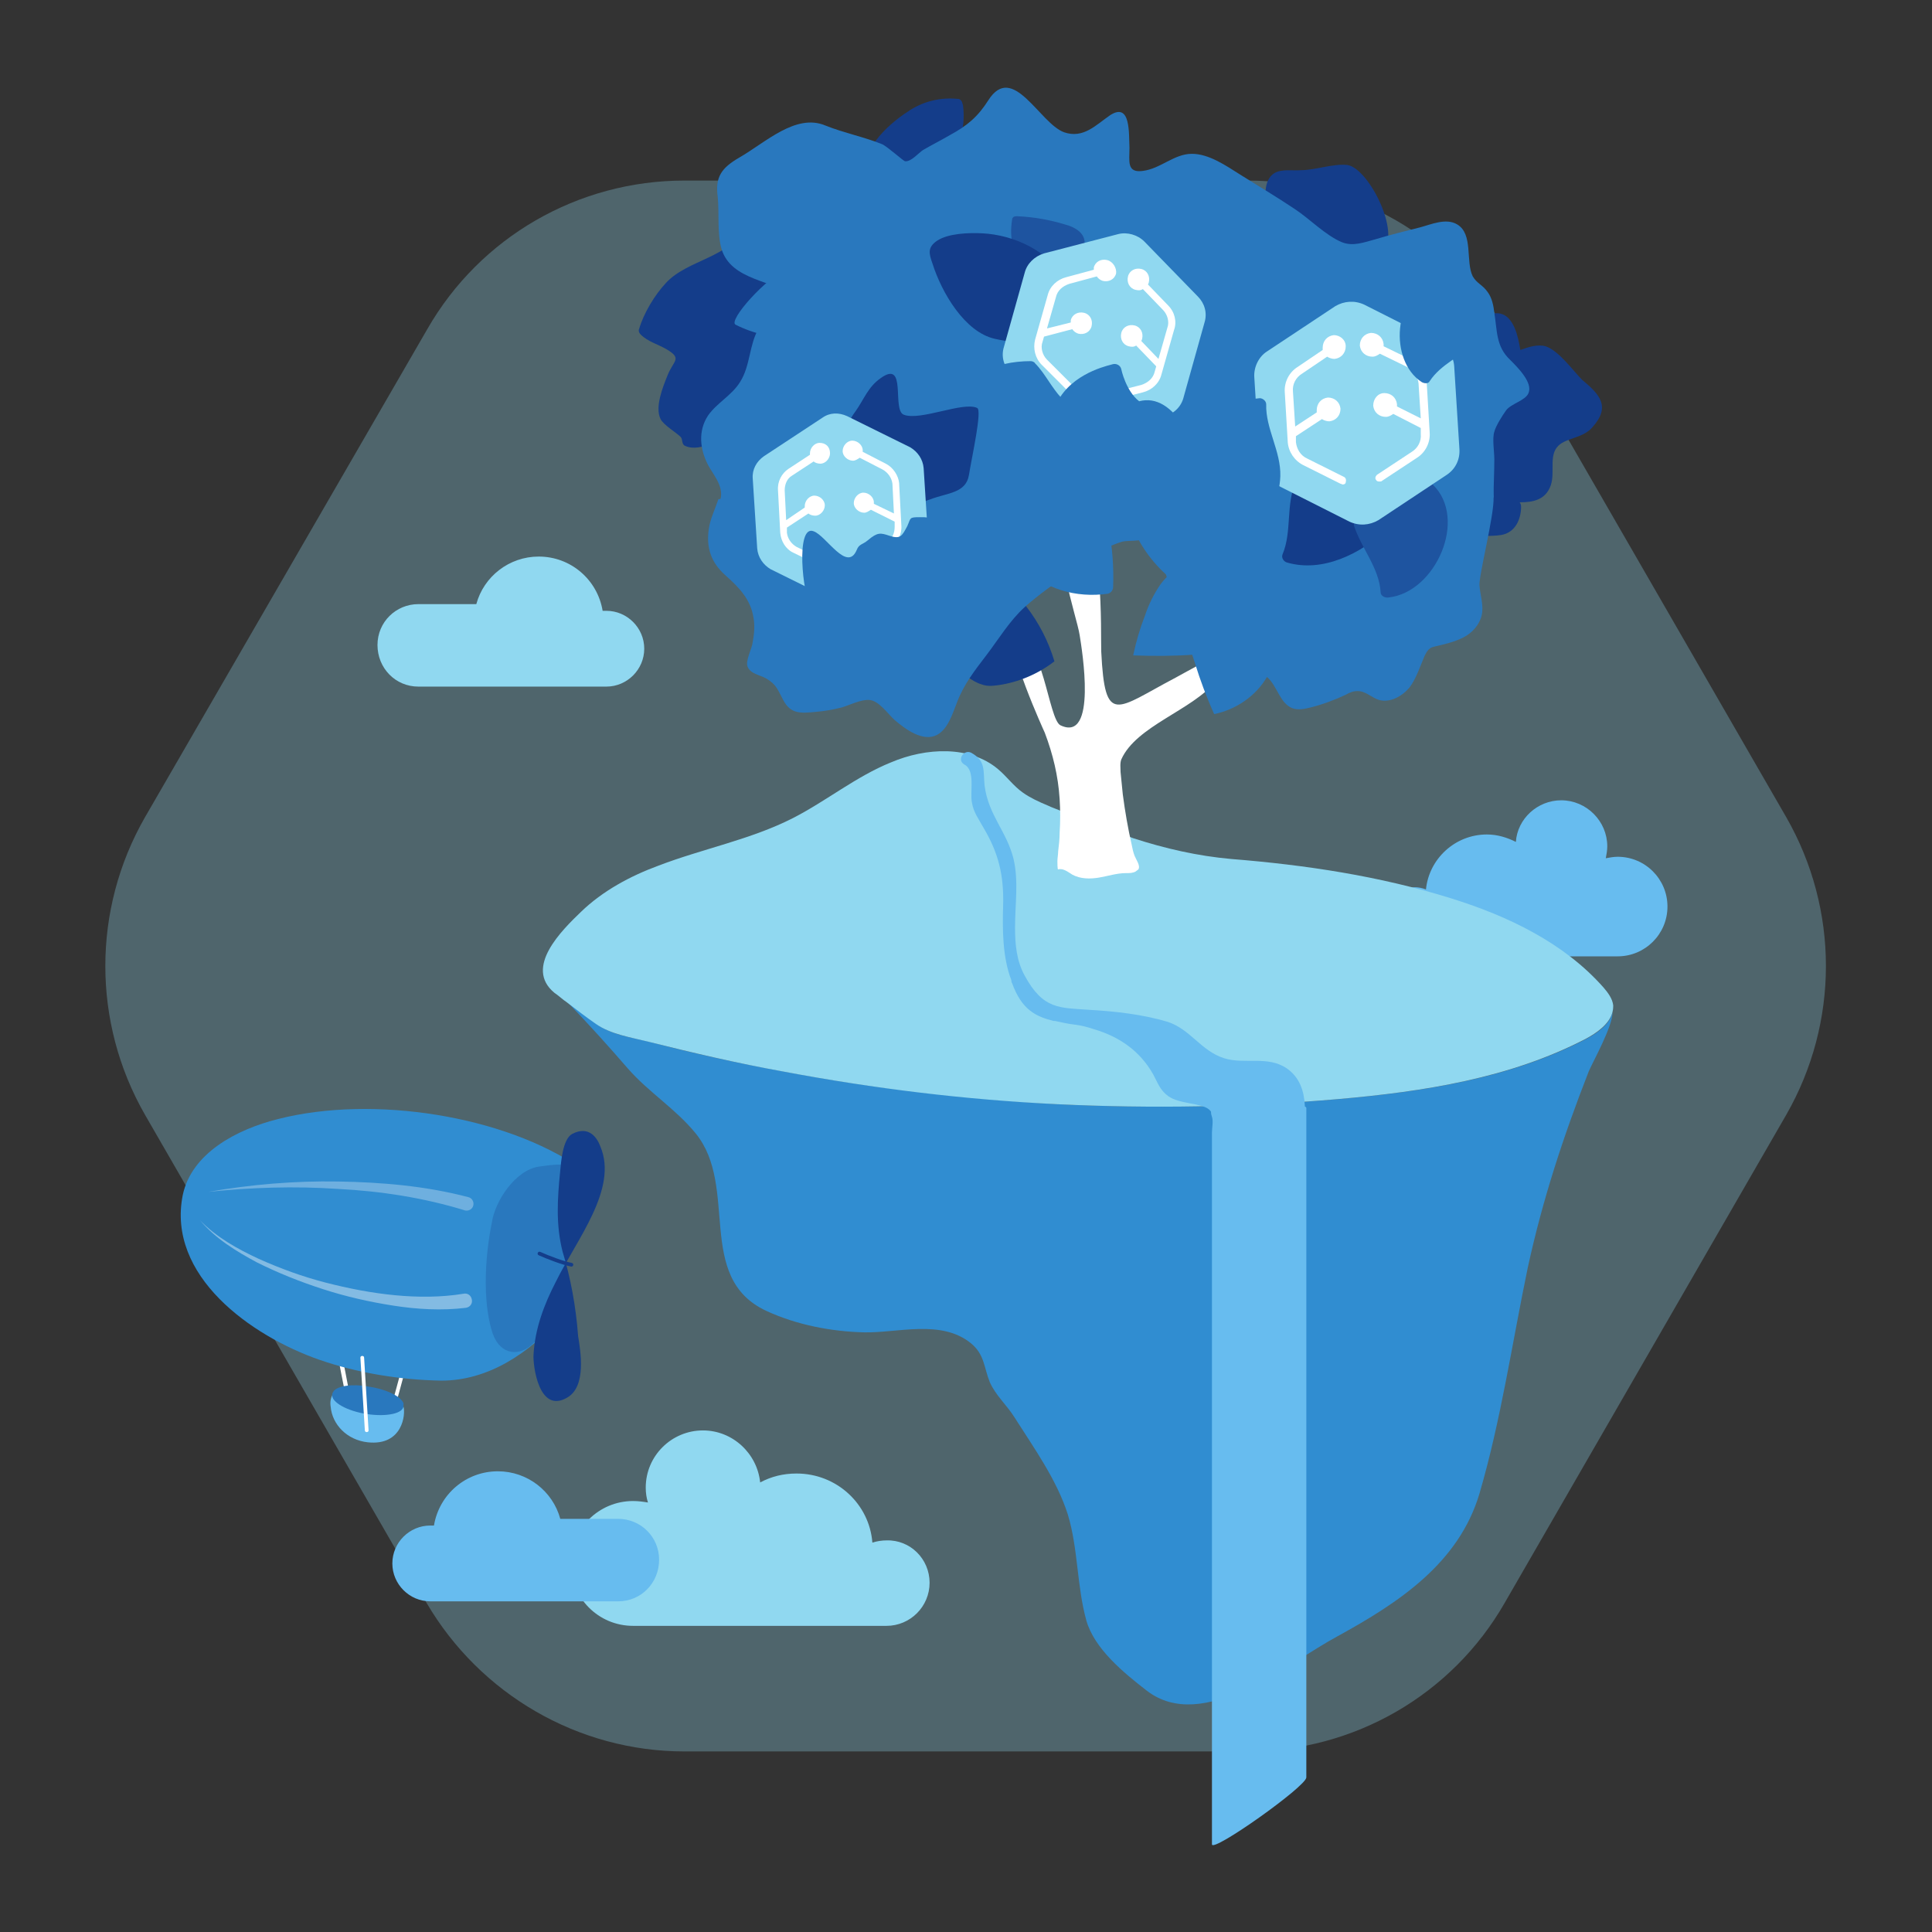 <?xml version="1.0" encoding="utf-8"?>
<!-- Generator: Adobe Illustrator 21.1.0, SVG Export Plug-In . SVG Version: 6.00 Build 0)  -->
<svg version="1.1" id="Layer_1" xmlns="http://www.w3.org/2000/svg" xmlns:xlink="http://www.w3.org/1999/xlink" x="0px" y="0px"
	 viewBox="0 0 260 260" style="enable-background:new 0 0 260 260;" xml:space="preserve">
<rect x="0" y="0" width="260" height="260" fill="#333333" stroke="none"/>
<style type="text/css">
	.st0{opacity:0.3;fill:#90D8F0;}
	.st1{fill:#67BCEF;}
	.st2{fill:#143D8A;}
	.st3{fill:#90D8F0;}
	.st4{fill:#FFFFFF;}
	.st5{fill:#308DD1;}
	.st6{opacity:0.4;}
	.st7{opacity:0.3;}
	.st8{fill:#2978BE;}
	.st9{fill:none;stroke:#143D8A;stroke-width:0.5;stroke-linecap:round;stroke-linejoin:round;stroke-miterlimit:10;}
	.st10{fill:#1E54A0;}
</style>
<g>
	<path class="st0" d="M92.1,235.7h75.8c14.3,0,27.5-7.6,34.6-20l37.9-65.7c7.1-12.4,7.1-27.6,0-40l-37.9-65.7
		c-7.1-12.4-20.4-20-34.6-20l-75.8,0c-14.3,0-27.5,7.6-34.6,20L19.5,110c-7.1,12.4-7.1,27.6,0,40l37.9,65.7
		C64.6,228,77.8,235.7,92.1,235.7z"/>
	<path class="st1" d="M185.8,124.1c0,2.6,2.1,4.6,4.6,4.6h27.3c3.7,0,6.7-3,6.7-6.7c0-3.7-3-6.7-6.7-6.7c-0.5,0-1.1,0.1-1.6,0.2
		c0.1-0.5,0.2-1.1,0.2-1.6c0-3.4-2.8-6.2-6.2-6.2c-3.2,0-5.9,2.5-6.1,5.6c-1.2-0.6-2.5-1-3.9-1c-4.3,0-7.8,3.3-8.2,7.4
		c-0.5-0.2-1-0.3-1.5-0.3C187.8,119.5,185.8,121.6,185.8,124.1z"/>
	<g>
		<g>
			<g>
				<path class="st2" d="M116.5,24.4c-1.2-4.6,4.1-8.4,6-9.6c1.9-1.2,4.1-1.7,6.3-1.5c0.1,0,0.3,0,0.4,0.1c0.3,0.2,0.3,0.5,0.4,0.8
					c0.4,3.1-0.6,6.3-2.7,8.6L116.5,24.4z"/>
			</g>
			<path class="st3" d="M125.1,213c0,3.2-2.6,5.8-5.8,5.8H85.2c-4.7,0-8.4-3.8-8.4-8.4c0-4.7,3.8-8.4,8.4-8.4c0.7,0,1.4,0.1,2,0.2
				c-0.2-0.6-0.3-1.3-0.3-2c0-4.3,3.5-7.7,7.7-7.7c4,0,7.3,3.1,7.7,7c1.5-0.8,3.1-1.2,4.9-1.2c5.4,0,9.8,4.1,10.2,9.3
				c0.6-0.2,1.3-0.3,1.9-0.3C122.5,207.2,125.1,209.8,125.1,213z"/>
			<path class="st1" d="M52.8,210.4c0,2.8,2.3,5.1,5.1,5.1h25.3c3.1,0,5.5-2.5,5.5-5.6s-2.5-5.5-5.5-5.5h-7.8
				c-1-3.7-4.4-6.4-8.4-6.4c-4.3,0-7.9,3.1-8.6,7.3c-0.2,0-0.3,0-0.5,0C55.1,205.3,52.8,207.6,52.8,210.4z"/>
			<g>
				<g>
					<path class="st4" d="M47.4,189.5c-0.6-3.2-1.2-6.4-1.9-9.6c-0.1-0.3-0.5-0.2-0.5,0.1c0.6,3.2,1.2,6.4,1.9,9.6
						C47,190,47.5,189.8,47.4,189.5L47.4,189.5z"/>
				</g>
			</g>
			<g>
				<g>
					<path class="st4" d="M53.1,189.6c0.9-3.2,1.7-6.3,2.6-9.5c0.1-0.3-0.4-0.4-0.5-0.1c-0.9,3.2-1.7,6.3-2.6,9.5
						C52.5,189.7,53,189.9,53.1,189.6L53.1,189.6z"/>
				</g>
			</g>
			<g>
				<path class="st5" d="M217,136.2c0.1,1.8-2.7,6.8-3.2,8c-3.4,8.7-6.2,17.2-8.2,26.4c-2.1,10.1-3.6,20.5-6.5,30.4
					c-2.8,9.4-10.9,14.7-19.1,19.2c-6.7,3.6-18.1,13.2-25.7,7.3c-3.1-2.4-7-5.6-8.1-9.4c-1.3-4.7-1.1-9.7-2.5-14.3
					c-1.5-4.7-4.6-9-7.2-13.1c-1-1.6-2.5-2.9-3.3-4.7c-0.8-2-0.7-3.7-2.5-5.2c-4-3.3-9.9-1.4-14.4-1.5c-4.4-0.1-9.1-1-13.2-2.9
					c-9.6-4.5-3.6-16.7-9.5-23.9c-2.7-3.3-6.3-5.5-9.1-8.7c-2.6-3-5.3-6-8.1-8.9c0,0,0,0,0,0c1.3,1,2.6,1.9,3.9,2.9
					c2,1.5,4.7,1.8,7.1,2.4c6,1.6,12.1,2.9,18.1,4c12.2,2.3,24.5,3.7,36.9,4.4c12.6,0.6,25.3,0.4,37.9-0.7c11.4-1,23-2.8,33.2-8.1
					C215,139,216.7,137.8,217,136.2z"/>
			</g>
			<g>
				<path class="st3" d="M217,136.2c-0.4,1.6-2.1,2.8-3.6,3.6c-10.2,5.3-21.8,7.1-33.2,8.1c-12.6,1.1-25.3,1.3-37.9,0.7
					c-12.4-0.6-24.7-2.1-36.9-4.4c-6.1-1.1-12.1-2.5-18.1-4c-2.4-0.6-5.1-1-7.1-2.4c-1.3-0.9-2.6-1.9-3.9-2.9c0,0,0,0,0,0
					c-0.6-0.4-1.1-0.9-1.7-1.3c-4.1-3.4,1-8.4,3.6-10.9c2.9-2.8,6.6-4.8,10.4-6.2c6-2.3,12.4-3.5,18.1-6.4c4.5-2.3,8.5-5.6,13.2-7.5
					c4.7-2,10.6-2.3,14.4,0.9c1.2,1,2.1,2.3,3.4,3.2c1,0.7,2.1,1.2,3.3,1.7c0.6,0.3,1.3,0.5,1.9,0.8l9.6,3.6
					c4.3,1.4,8.7,2.4,13.2,2.8c10,0.8,20,2.3,29.6,5.3c7.7,2.4,15.2,6,20.5,12c0.6,0.7,1.2,1.5,1.3,2.4
					C217.1,135.5,217.1,135.8,217,136.2z"/>
			</g>
			<g>
				<g>
					<path class="st1" d="M175.8,149.1v90.1c0,1.2-12.7,10.2-12.7,9v-95.8c0-0.6,0.2-1.5,0-2.1c-0.3-0.9,0.1-0.5-0.4-1
						c-1.1-0.9-4-0.7-5.5-1.8c-1.1-0.8-1.4-1.8-2-2.9c-1.8-3.2-4.6-5.1-8-6.1c-0.9-0.3-1.7-0.5-2.5-0.6c-0.9-0.1-1.8-0.3-2.7-0.5
						c-0.1,0-0.1,0-0.2,0c-2.4-0.6-4.3-1.5-5.6-5.1c-0.1-0.1-0.1-0.3-0.1-0.4c-1.2-3.1-1.2-6.9-1.1-10.1c0.1-4-0.6-7-2.7-10.5
						c-0.6-1.1-1.3-2-1.5-3.3c-0.3-1.4,0.5-4.3-1-5.1c-1.1-0.6-0.1-2.1,0.9-1.6c2,1.1,1.6,2.4,1.8,4.4c0.5,4,3,6.2,3.9,9.9
						c0.7,3,0.2,6.1,0.2,9.2c0,2.3,0.2,4.5,1.3,6.5c2.5,4.6,4.7,4.3,8.7,4.6c3.5,0.2,7.1,0.6,10.5,1.6c3.1,1,4.5,3.9,7.6,4.9
						c2.8,0.9,5.9-0.4,8.5,1.4c1.7,1.2,2.3,3,2.4,5c0,0,0,0.1,0,0.1c0,0,0,0,0,0C175.8,149,175.8,149.1,175.8,149.1z"/>
				</g>
			</g>
			<g>
				<path class="st5" d="M78.1,157.2l-0.1,0.4l-3,19.9c-1.7,2.3-4.1,4.3-6.7,5.8c-2.8,1.6-5.8,2.5-8.9,2.5c-5.5-0.1-11.2-1-16.4-2.8
					c-9.2-3.2-20.6-11.3-18.4-22.2c1.2-5.6,7.2-8.8,12.8-10.2C50.3,147.3,68,150.2,78.1,157.2z"/>
			</g>
			<g class="st6">
				<path class="st4" d="M26.9,164.2c2.2,2.3,5.1,3.9,7.9,5.2c2.9,1.3,5.9,2.4,9,3.2c3.1,0.8,6.2,1.4,9.3,1.7
					c3.1,0.3,6.3,0.3,9.3-0.2l0,0c0.5-0.1,1,0.2,1.1,0.8c0.1,0.5-0.2,1-0.8,1.1c0,0,0,0,0,0c-3.3,0.4-6.6,0.2-9.8-0.3
					c-3.2-0.5-6.3-1.2-9.4-2.2c-3.1-1-6.1-2.2-8.9-3.6C31.8,168.4,29,166.7,26.9,164.2z"/>
			</g>
			<g class="st7">
				<path class="st4" d="M28,160.4c5.8-1,11.6-1.5,17.5-1.4c5.9,0.1,11.8,0.6,17.5,2.1c0.5,0.1,0.8,0.6,0.7,1.1
					c-0.1,0.5-0.6,0.8-1.1,0.7c0,0,0,0,0,0c-5.5-1.7-11.3-2.6-17.1-2.9C39.6,159.6,33.8,159.8,28,160.4z"/>
			</g>
			<g>
				<path class="st4" d="M140.6,98.6c1.1,2.9,1.8,5.8,2,8.9c0.1,1.5,0.1,3.1,0,4.6c0,0.8-0.1,1.7-0.2,2.5c0,0.4-0.1,0.9-0.1,1.3
					c0,0.1,0,1.2,0.1,1.1c0.7-0.2,1.4,0.4,1.9,0.7c1.1,0.6,2.4,0.6,3.6,0.4s2.4-0.6,3.6-0.6c0.5,0,0.9,0,1.3-0.2
					c0.1-0.1,0.3-0.2,0.4-0.3c0.3-0.5-0.3-1.3-0.5-1.8c-0.2-0.5-0.3-1-0.4-1.5c-0.5-2.2-0.9-4.5-1.2-6.8c-0.1-1-0.2-2-0.3-3
					c0-0.5-0.1-1.2,0.1-1.7c2-4.5,9.5-6.6,12.7-10.5c6-7.2-2.6-2-5.4-0.5c-8,4.2-9.5,6.6-10-3.5c-0.1-2,0.5-18.9-3.8-16.9
					c-3.4,1.5,0.5,12,0.9,14.7c0.3,1.9,2.4,14.5-2.6,12.1c-1.6-0.8-2.4-12.1-5.9-11.4C135.2,86.7,140.5,98.4,140.6,98.6z"/>
			</g>
			<path class="st8" d="M78,157.5l-3,19.9c-1,1.4-2.3,2.6-3.6,3.7c-1.8,1.5-4.4,1.2-5.3-2.3c-1.7-6.3,0.1-14.3,0.1-14.3
				c0.4-2.8,3.1-7,6.3-7.5C74.7,156.7,76.4,156.4,78,157.5z"/>
			<g>
				<path class="st2" d="M75.7,168.4c-0.9-3.6-0.7-7-0.3-10.9c0.1-1,0.3-4.2,1.6-4.9c2.3-1.2,3.4,0.6,3.8,1.7
					c2.4,5.7-3.2,12.5-6,18.2c-1.6,3.1-2.8,6.3-3,9.8c-0.1,1.4,0.7,8,4.5,5.8c2.7-1.5,1.8-6.4,1.5-8.3
					C77.5,175.8,76.8,172,75.7,168.4z"/>
			</g>
			<path class="st9" d="M72.6,168.7c1.1,0.5,3.2,1.3,4.3,1.5"/>
			<path class="st1" d="M49.5,194.1c-2.8-0.3-4.8-2.4-5-4.8c-0.1-0.6,0-1.2,0.3-1.7c0.6-0.1,9.1,1.7,9.5,1.7
				C54.6,190.3,54.2,194.6,49.5,194.1z"/>
			<path class="st8" d="M54.3,189.2c0,1-2.2,1.5-4.9,1.1c-2.7-0.4-4.8-1.6-4.7-2.6c0-0.1,0-0.2,0.1-0.3c0-0.1,0.1-0.1,0.1-0.2
				c0.6-0.7,2.5-1,4.7-0.6c2.1,0.3,3.9,1.1,4.5,1.9c0,0,0,0,0,0c0.1,0.1,0.1,0.2,0.2,0.3c0,0,0,0,0,0
				C54.3,189,54.3,189.1,54.3,189.2z"/>
			<g>
				<g>
					<path class="st4" d="M49.6,192.5c-0.2-3.3-0.4-6.5-0.6-9.8c0-0.3-0.5-0.3-0.5,0c0.2,3.3,0.4,6.5,0.6,9.8
						C49.1,192.8,49.6,192.8,49.6,192.5L49.6,192.5z"/>
				</g>
			</g>
			<g>
				<path class="st2" d="M185.7,34.1c3.3-1.9-1.4-11.5-4.4-11.9c-1.9-0.2-4.3,0.7-6.2,0.7c-1.1,0.1-2.6-0.2-3.6,0.4
					c-2.4,1.5-0.5,6.6-0.3,8.7C171.4,33.3,184.7,34.7,185.7,34.1z"/>
			</g>
			<g>
				<path class="st2" d="M134.7,79.7c1.3-0.3,2.6,0.8,3.4,1.9c1.7,2.2,3,4.7,3.8,7.4c-2.2,1.7-4.8,2.8-7.5,3.2
					c-0.8,0.1-1.5,0.2-2.3-0.1c-0.7-0.2-1.3-0.6-1.9-1c-0.9-0.6-1.9-1.3-2.8-1.9L134.7,79.7z"/>
			</g>
			<g>
				<path class="st2" d="M214.3,57.5c-1.3,1.5-3.5,1.4-4.6,2.5c-1.3,1.3-0.4,3.5-1,5.3c-0.7,2-2.4,2.3-4.2,2.3
					c0.1,0.1,0.2,0.3,0.2,0.6c0,1.7-0.8,3.5-2.7,3.8c-2.7,0.4-5.8-0.3-8.4-1.1c-1.1-0.4-1.4-23.8-0.4-24.4c1.9-1.2,6.4-4.8,8.7-4.3
					c1.8,0.4,2.4,3,2.7,4.9c1.1-0.4,2.3-0.8,3.4-0.5c1.8,0.6,3.7,3.3,4.9,4.5C215.3,53.1,216.8,54.7,214.3,57.5z"/>
			</g>
			<g>
				<g>
					<path class="st2" d="M100.3,30.4c-1.9,4.3-7.8,4.5-10.7,7.7c-1.5,1.6-3,4.1-3.6,6.2c-0.1,0.2,0,0.5,0.2,0.7c1,1,2.3,1.3,3.5,2
						c2.2,1.3,0.9,1.5,0.1,3.6c-0.6,1.5-1.7,4.2-0.9,5.8c0.4,0.8,2.1,1.8,2.7,2.4c0.3,0.3,0.1,1,0.6,1.2c2.1,1,5.5-1.3,7.4-2.1
						C124.7,48.4,108.3,12.5,100.3,30.4L100.3,30.4z"/>
				</g>
			</g>
			<g>
				<g>
					<path class="st8" d="M201,66.9c0-1.7,0.1-3.4,0.1-5.1c0-1-0.3-2.8,0-3.7c0.2-0.8,1.1-2.2,1.6-2.9c0.7-0.9,2.6-1.3,3-2.3
						c0.6-1.4-1.4-3.4-2.5-4.5c-1.9-1.8-1.7-3.9-2.1-6.3c-0.1-0.9-0.3-2-0.9-2.8c-0.7-1-1.4-1.1-2-2.1c-1-2,0.1-5.7-2.1-7
						c-1.5-0.9-3.5,0-5,0.4c-2,0.5-4,1-6,1.6c-1.5,0.4-3,1-4.5,0.4c-2.2-0.9-4.4-3.2-6.4-4.5c-2.4-1.6-4.9-3.1-7.3-4.6
						c-1.9-1.2-4.2-2.8-6.5-2.8c-2.4,0-4.2,2-6.6,2.3c-2.2,0.3-1.8-1.3-1.8-3.1c-0.1-1.9,0.2-6.2-2.6-4.4c-1.9,1.3-3.6,3.2-6.2,2.3
						c-3.3-1.2-6.9-9.5-10.2-4.3c-1.4,2.2-2.8,3.4-5.2,4.7c-1.2,0.7-2.4,1.3-3.6,2c-0.6,0.4-1.6,1.6-2.4,1.5c-0.2,0-2.4-2-3.1-2.3
						c-2.5-1-5.1-1.5-7.6-2.5c-4-1.7-8.1,2.3-11.6,4.3c-2.4,1.4-3.3,2.6-2.9,5.4c0.2,2.2-0.1,4.8,0.5,6.9c1.3,4.3,7,4.2,10.2,6.5
						c-0.1-0.5-0.1-1-0.2-1.5c-1.6,1.9-3.7,3.5-5,5.7c-1.3,2.2-1.1,5-2.5,7.2c-1.1,1.8-3.1,2.8-4.3,4.5c-1.4,2.1-1.1,4.6,0,6.7
						c0.7,1.3,2,2.7,1.7,4.4c-0.1,0.4-0.3-0.1-0.4,0.4c-0.4,1.2-1,2.4-1.2,3.7c-0.4,2.6,0.3,4.6,2.2,6.3c1.8,1.6,3.4,3.2,3.8,5.7
						c0.2,1.1,0.1,2.2-0.1,3.3c-0.1,0.9-1,2.5-0.7,3.3c0.4,1,1.6,1.1,2.5,1.6c1.4,0.8,1.6,1.6,2.3,2.9c1,1.9,2.3,1.8,4.4,1.6
						c1.2-0.1,2.3-0.3,3.5-0.6c1-0.3,2.6-1.1,3.7-1c1.3,0.1,2.5,1.9,3.4,2.7c1.4,1.2,3.8,3,5.7,2c1.5-0.8,2.1-2.9,2.7-4.4
						c0.9-2.4,2.4-4.3,4-6.4c1.6-2.1,3.1-4.6,5.1-6.4c1.9-1.7,4.1-3.2,6.1-4.7c2.1-1.7,4.4-3.3,7-4.1c0.7-0.2,2.7,0,3.2-0.5
						c0.6-0.5,0.7-1.7-0.4-1.8c13.7-0.7,27.5-1.4,41.2-2.7C195.5,67.8,201,67.5,201,66.9z"/>
				</g>
			</g>
			<g>
				<path class="st8" d="M200.3,55.2l0.7,11.7c0.1,2.5-2,10.5-1.9,11.9c0.1,1.3,0.6,2.7,0.3,4c-0.3,1.3-1.3,2.4-2.5,3
					c-1.2,0.6-2.5,0.9-3.8,1.2c-0.3,0.1-0.5,0.1-0.7,0.3c-0.3,0.2-0.5,0.6-0.7,1c-0.6,1.4-1.1,3-2,4.2c-1,1.2-2.6,2.1-4.1,1.7
					c-1-0.3-1.8-1.2-2.9-1.2c-0.6,0-1.1,0.2-1.6,0.5c-1.5,0.7-3.1,1.3-4.7,1.7c-0.8,0.2-1.7,0.4-2.5,0.1c-1.7-0.7-2-3-3.4-4.2
					c-1.5,2.6-4.2,4.4-7.1,5c-1-2.2-1.9-4.6-2.6-6.9l-3.9-11.9c-2.3-2.1-4-4.7-5-7.7c-0.2-0.6-0.3-1.4,0.2-1.8
					c0.2-0.2,0.5-0.2,0.8-0.3c3-0.4,6.1-0.1,9.1,0.8c0.2-3,0.6-6,1.4-8.9L200.3,55.2z"/>
			</g>
			<g>
				<path class="st2" d="M125.2,67.2c2.3-0.9,4.8-0.8,5.2-3.3c0.4-2.5,1.8-8.7,1.1-9c-1.9-0.9-7.7,1.8-9.9,0.9
					c-1.6-0.7,0.5-7.5-3.1-4.9c-1.7,1.2-2.2,2.8-3.4,4.5c-0.6,0.8-1.1,1.7-1.1,2.7c0,0.7,0.2,1.4,0.3,2.2c0.1,0.3,0.1,0.7,0,1.1
					c-0.1,0.4-0.4,0.8-0.3,1.2c0.1,0.6,1,1,1.4,1.5c0.3,0.5,0.6,0.9,1.1,1.4c2,1.8,5.1,2.7,7.7,2.2
					C124.5,67.4,124.9,67.3,125.2,67.2z"/>
			</g>
			<g>
				<path class="st3" d="M101.3,64.4l0.6,9.4c0.1,1.2,0.8,2.2,1.8,2.8l8.5,4.2c1.1,0.5,2.3,0.5,3.3-0.2l7.9-5.2c1-0.7,1.6-1.8,1.5-3
					l-0.6-9.4c-0.1-1.2-0.8-2.2-1.8-2.8L114,56c-1.1-0.5-2.3-0.5-3.3,0.2l-7.9,5.2C101.8,62.1,101.2,63.2,101.3,64.4z"/>
				<g>
					<path class="st4" d="M119.2,62.4l-3.1-1.6c0-0.1,0-0.2,0-0.2c0-0.7-0.7-1.3-1.4-1.3c-0.7,0-1.3,0.7-1.3,1.4
						c0,0.7,0.7,1.3,1.4,1.3c0.3,0,0.6-0.2,0.9-0.4l3.1,1.6c0.7,0.4,1.2,1.1,1.3,1.9l0.2,4l-2.7-1.3c0-0.1,0-0.2,0-0.2
						c0-0.7-0.7-1.3-1.4-1.3c-0.7,0-1.3,0.7-1.3,1.4c0,0.7,0.7,1.3,1.4,1.3c0.3,0,0.6-0.2,0.9-0.4l3.2,1.6l0,0.7c0,0.8-0.3,1.6-1,2
						l-4,2.6c-0.2,0.1-0.3,0.4-0.1,0.6c0.1,0.1,0.2,0.2,0.4,0.2c0.1,0,0.2,0,0.2-0.1l4-2.6c0.9-0.6,1.5-1.7,1.4-2.9l-0.3-5.7
						C120.9,64,120.2,62.9,119.2,62.4z"/>
					<path class="st4" d="M110.3,59.6c-0.7,0-1.3,0.7-1.3,1.4c0,0.1,0,0.2,0,0.2l-2.9,1.9c-0.9,0.6-1.5,1.7-1.4,2.9l0.3,5.7
						c0.1,1.1,0.7,2.2,1.8,2.7l4.3,2.1c0.1,0,0.2,0.1,0.2,0c0.2,0,0.3-0.1,0.4-0.2c0.1-0.2,0-0.5-0.2-0.6l-4.3-2.1
						c-0.7-0.4-1.2-1.1-1.3-1.9l0-0.7l2.9-1.9c0.2,0.2,0.6,0.3,0.9,0.3c0.7,0,1.3-0.7,1.3-1.4c0-0.7-0.7-1.3-1.4-1.3
						c-0.7,0-1.3,0.7-1.3,1.4c0,0.1,0,0.2,0,0.2l-2.5,1.7l-0.2-4c0-0.8,0.3-1.6,1-2l2.9-1.9c0.2,0.2,0.6,0.3,0.9,0.3
						c0.7,0,1.3-0.7,1.3-1.4C111.7,60.1,111.1,59.6,110.3,59.6z"/>
				</g>
			</g>
			<g>
				<path class="st10" d="M143.6,38.5c-5.1-0.2-8.2-3.9-7.4-8.9c0-0.1,0-0.2,0.1-0.3c0.1-0.2,0.4-0.2,0.6-0.2
					c2.3,0.1,4.4,0.5,6.4,1.1c1.5,0.4,3,1.3,2.6,3L143.6,38.5z"/>
			</g>
			<g>
				<path class="st2" d="M180.3,59.9c-2.7,0.8-4.7,2.3-5.9,4.9c-1.4,3.1-0.5,6.7-1.8,9.8c-0.2,0.5,0.2,1,0.6,1.1
					c4.8,1.4,9.9-1.2,13.4-4.4c2.1-1.9,3.6-7.3,0.2-8.6C185.8,62.4,181.5,59.5,180.3,59.9L180.3,59.9z"/>
			</g>
			<g>
				<path class="st10" d="M182.2,70.7c1,3.1,3.4,5.7,3.6,9c0,0.5,0.6,0.8,1.1,0.7c6.3-0.7,10.7-10.6,5.9-15.2
					C191.9,64.4,181.8,69.6,182.2,70.7L182.2,70.7z"/>
			</g>
			<g>
				<path class="st8" d="M159.9,75.8c-1.5,0.5-2.8,1.6-3.7,2.8c-0.9,1.3-1.6,2.7-2.1,4.2c-0.7,1.8-1.2,3.5-1.6,5.4
					c2.7,0.1,5.4,0.1,8.2-0.1c0.8,0,1.8-0.2,2-1L159.9,75.8z"/>
			</g>
			<g>
				<path class="st8" d="M137.5,76.1c3,3.2,7.3,4.4,11.6,3.8c0.4-0.1,0.7-0.5,0.7-0.9c0.1-2.7-0.1-5.3-0.6-7.9
					C148.1,64.6,129.5,67.5,137.5,76.1z"/>
			</g>
			<g>
				<path class="st2" d="M143.1,37.6c-1.9-3.9-6.8-6-10.9-6.2c-1.8-0.1-4.6,0-6.1,1c-1.3,0.9-1.1,1.7-0.6,3.1
					c1.2,3.8,4.3,9.2,8.4,10.1C141.3,47.3,146.2,44.1,143.1,37.6z"/>
			</g>
			<g>
				<path class="st3" d="M137.9,36.7l-2.8,10c-0.4,1.3,0,2.6,0.9,3.5l7.2,7.4c0.9,0.9,2.3,1.3,3.5,1l10-2.6c1.3-0.3,2.3-1.3,2.6-2.6
					l2.8-10c0.4-1.3,0-2.6-0.9-3.5l-7.2-7.4c-0.9-0.9-2.3-1.3-3.5-1l-10,2.6C139.2,34.5,138.2,35.5,137.9,36.7z"/>
				<g>
					<path class="st4" d="M157.2,41.1l-2.7-2.8c0-0.1,0.1-0.2,0.1-0.3c0.2-0.8-0.2-1.6-1-1.8c-0.8-0.2-1.6,0.2-1.8,1
						c-0.2,0.8,0.2,1.6,1,1.8c0.4,0.1,0.7,0.1,1-0.1l2.7,2.8c0.6,0.6,0.9,1.6,0.6,2.4l-1.2,4.2l-2.3-2.4c0-0.1,0.1-0.2,0.1-0.3
						c0.2-0.8-0.2-1.6-1-1.8c-0.8-0.2-1.6,0.2-1.8,1c-0.2,0.8,0.2,1.6,1,1.8c0.4,0.1,0.7,0.1,1-0.1l2.7,2.8l-0.2,0.7
						c-0.2,0.9-0.9,1.5-1.8,1.8l-5.1,1.3c-0.3,0.1-0.4,0.3-0.4,0.6c0,0.2,0.2,0.3,0.3,0.4c0.1,0,0.2,0,0.3,0l5.1-1.3
						c1.2-0.3,2.2-1.2,2.5-2.4l1.7-6C158.4,43.3,158.1,42,157.2,41.1z"/>
					<path class="st4" d="M149,35c-0.8-0.2-1.6,0.2-1.8,1c0,0.1,0,0.2,0,0.3l-3.7,1c-1.2,0.3-2.2,1.2-2.5,2.4l-1.7,6
						c-0.3,1.2,0,2.5,0.9,3.4l3.7,3.7c0.1,0.1,0.1,0.1,0.2,0.1c0.2,0,0.3,0,0.5-0.1c0.2-0.2,0.2-0.5,0-0.7l-3.7-3.7
						c-0.6-0.6-0.9-1.6-0.6-2.4l0.2-0.7l3.8-1c0.2,0.3,0.5,0.5,0.8,0.6c0.8,0.2,1.6-0.2,1.8-1c0.2-0.8-0.2-1.6-1-1.8
						c-0.8-0.2-1.6,0.2-1.8,1c0,0.1,0,0.2,0,0.3l-3.2,0.8l1.2-4.2c0.2-0.9,0.9-1.5,1.8-1.8l3.7-1c0.2,0.3,0.5,0.5,0.8,0.6
						c0.8,0.2,1.6-0.2,1.8-1C150.3,36.1,149.8,35.2,149,35z"/>
				</g>
			</g>
			<g>
				<path class="st8" d="M145.1,61.5c-5.6-0.8-11.4-2.9-12.7-10.2c-0.1-0.4,0.1-0.8,0.3-1.1c0.9-1.1,3.7-1.6,6-1.6
					c0.2,0,0.5,0.1,0.6,0.3c0.7,0.7,1.3,1.6,1.9,2.5c0.4,0.6,1.1,1.6,1.5,2c2.3-3.5,6.9-4.3,7.1-4.4c0.5-0.1,1,0.2,1.1,0.7
					c0,0,0.6,2.9,2.4,4.3c2.3-0.6,4.4,0.7,6.3,3.8c0,0,0,0,0,0.1c0.2,0.2,0.3,0.4,0.3,0.6c0,0.4-0.2,0.8-0.7,1
					C159.3,59.6,147.9,61.9,145.1,61.5z"/>
			</g>
			<g>
				<path class="st8" d="M116.5,45.6c-5.4,0.6-12.6,0.6-17.5-1.9c-1.1-0.5,4.1-6.4,7.2-7.7c3.4-1.5,6.8-2.4,10.4-1.3
					C120.9,36,123.6,44.9,116.5,45.6z"/>
			</g>
			<g>
				<path class="st3" d="M168.8,50.8l0.7,11.1c0.1,1.4,0.9,2.6,2.2,3.3l9.9,5c1.3,0.6,2.7,0.5,3.9-0.2l9.2-6.1
					c1.2-0.8,1.8-2.1,1.7-3.5l-0.7-11.1c-0.1-1.4-0.9-2.6-2.2-3.3l-9.9-5c-1.3-0.6-2.7-0.5-3.9,0.2l-9.2,6.1
					C169.4,48,168.7,49.4,168.8,50.8z"/>
				<g>
					<path class="st4" d="M189.9,48.4l-3.7-1.8c0-0.1,0-0.2,0-0.3c-0.1-0.9-0.8-1.5-1.7-1.5c-0.9,0.1-1.5,0.8-1.5,1.7
						c0.1,0.9,0.8,1.5,1.7,1.5c0.4,0,0.7-0.2,1-0.4l3.7,1.8c0.9,0.4,1.4,1.3,1.5,2.2l0.3,4.7l-3.2-1.6c0-0.1,0-0.2,0-0.3
						c-0.1-0.9-0.8-1.5-1.7-1.5s-1.5,0.8-1.5,1.7c0.1,0.9,0.8,1.5,1.7,1.5c0.4,0,0.7-0.2,1-0.4l3.7,1.9l0,0.8c0.1,1-0.4,1.9-1.2,2.4
						l-4.7,3.1c-0.2,0.2-0.3,0.5-0.1,0.7c0.1,0.2,0.3,0.2,0.5,0.2c0.1,0,0.2,0,0.3-0.1l4.7-3.1c1.1-0.7,1.8-2,1.7-3.4l-0.4-6.7
						C191.9,50.2,191.1,49,189.9,48.4z"/>
					<path class="st4" d="M179.5,45.1c-0.9,0.1-1.5,0.8-1.5,1.7c0,0.1,0,0.2,0,0.3l-3.4,2.3c-1.1,0.7-1.8,2-1.7,3.4l0.4,6.7
						c0.1,1.3,0.9,2.5,2.1,3.1l5,2.5c0.1,0,0.2,0.1,0.3,0.1c0.2,0,0.4-0.1,0.4-0.3c0.1-0.3,0-0.6-0.2-0.7l-5-2.5
						c-0.9-0.4-1.4-1.3-1.5-2.2l0-0.8l3.5-2.3c0.3,0.2,0.7,0.3,1,0.3c0.9-0.1,1.5-0.8,1.5-1.7c-0.1-0.9-0.8-1.5-1.7-1.5
						c-0.9,0.1-1.5,0.8-1.5,1.7c0,0.1,0,0.2,0,0.3l-2.9,1.9l-0.3-4.7c-0.1-1,0.4-1.9,1.2-2.4l3.4-2.3c0.3,0.2,0.7,0.3,1,0.3
						c0.9-0.1,1.5-0.8,1.5-1.7C181.1,45.7,180.3,45.1,179.5,45.1z"/>
				</g>
			</g>
			<g>
				<path class="st8" d="M168.7,70.9c2.2-1.8,3.5-3.9,3.6-6.8c0.1-3.4-2-6.4-1.9-9.7c0-0.5-0.6-0.9-1-0.8c-5,0.5-8.7,4.8-10.8,9
					c-1.3,2.6-0.6,8.1,3,8C162.7,70.6,167.8,71.6,168.7,70.9L168.7,70.9z"/>
			</g>
			<g>
				<path class="st8" d="M198.5,46.1c-1.9,1.9-4.6,2.9-6.1,5.2c-0.2,0.4-0.8,0.3-1.1,0.1c-4.4-2.9-3.8-11.8,1.5-13.4
					C193.8,37.8,199.2,45.4,198.5,46.1L198.5,46.1z"/>
			</g>
		</g>
		<path class="st8" d="M109,81.1c1.3,1.1,2.1,1.1,3.7,0.7c1.9-0.5,3.8-0.9,5.8-0.9c2,0,4.2,0.8,6.1,0.1c2.2-0.9,5.4-3.7,5.5-6.2
			c0.2-3.4-3.3-5.3-6.3-5.2c-1.5,0-1.2,0.1-1.7,1.2c-0.7,1.3-0.9,1.8-2.4,1.3c-1.2-0.4-1.6-0.5-2.9,0.6c-0.7,0.6-1.2,0.5-1.5,1.3
			c-1.3,3.1-4.1-1.9-5.8-2.5C107,70.5,108.1,80.4,109,81.1z"/>
	</g>
	<path class="st3" d="M86.7,87.3c0,2.8-2.3,5.1-5.1,5.1H56.3c-3.1,0-5.5-2.5-5.5-5.6s2.5-5.5,5.5-5.5h7.8c1-3.7,4.4-6.4,8.4-6.4
		c4.3,0,7.9,3.1,8.6,7.3c0.2,0,0.3,0,0.5,0C84.4,82.2,86.7,84.5,86.7,87.3z"/>
</g>
<title>Open Source</title>
</svg>
